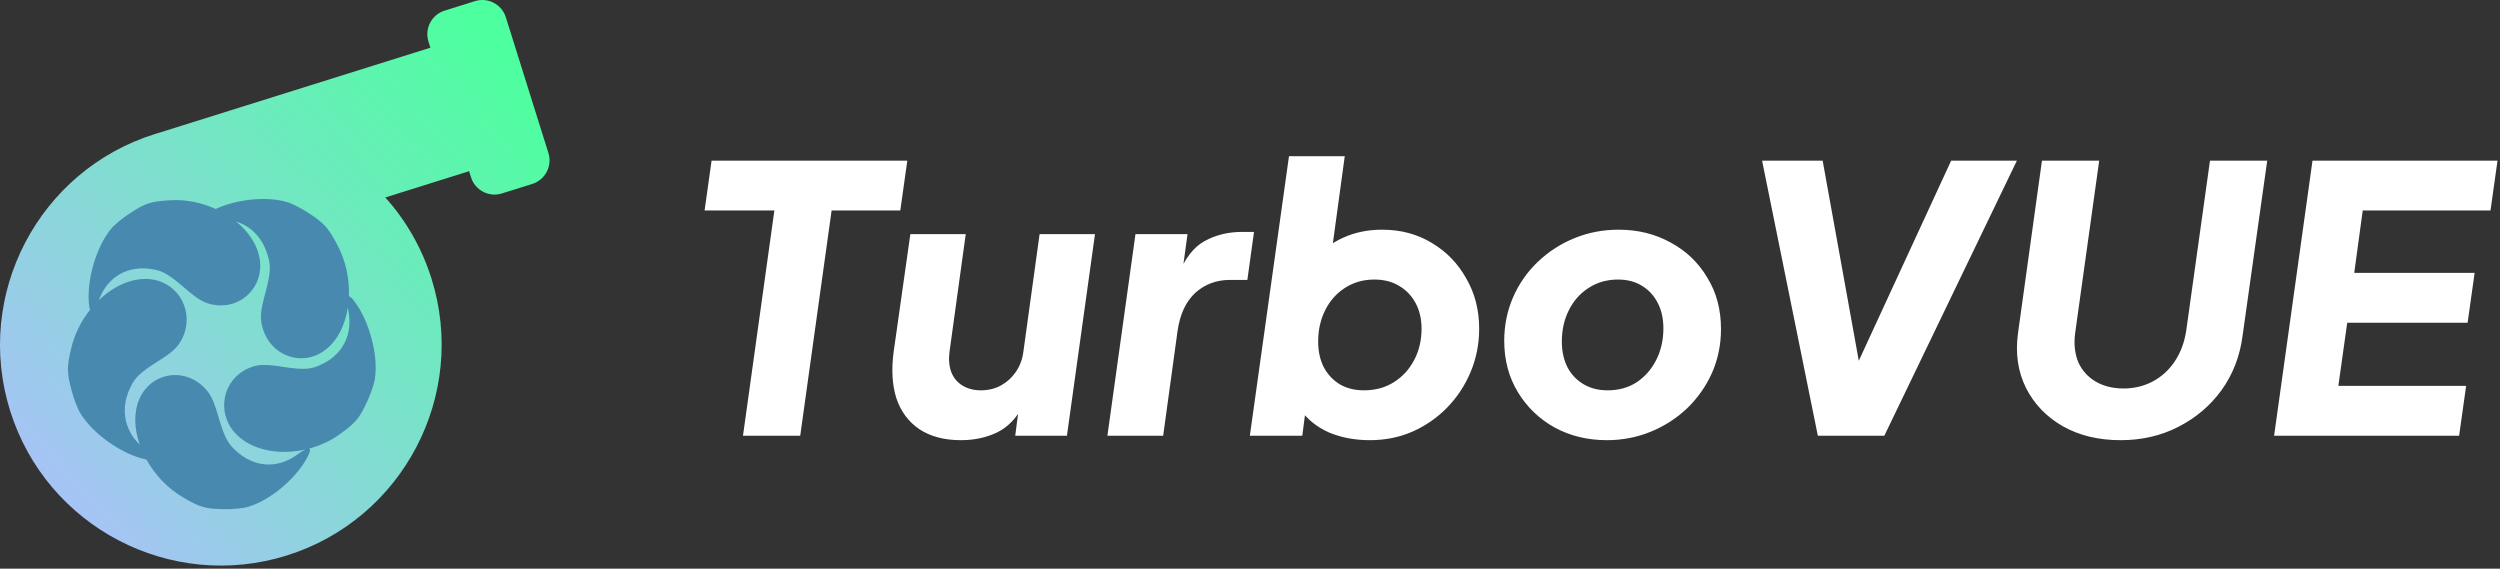 <svg width="677" height="154" viewBox="0 0 677 154" fill="none" xmlns="http://www.w3.org/2000/svg">
<rect x="0" y="0" width="677" height="154" fill="#333333" stroke="none"/>
<path fill-rule="evenodd" clip-rule="evenodd" d="M77.691 150.418C46.225 160.284 12.611 142.716 2.746 111.252C-7.12 79.785 10.446 46.172 41.912 36.306C42.181 36.222 42.45 36.142 42.72 36.063L42.859 36.022L116.549 12.917L116.027 11.252C114.925 7.736 116.887 3.983 120.402 2.882L128.613 0.307C132.129 -0.795 135.882 1.166 136.984 4.681L148.509 41.439C149.612 44.955 147.65 48.708 144.135 49.81L135.923 52.385C132.408 53.488 128.655 51.526 127.552 48.01L127.035 46.358L104.342 53.474C109.881 59.641 114.219 67.059 116.857 75.473C126.722 106.937 109.145 140.556 77.691 150.418Z" fill="url(#paint0_linear_0_1)"/>
<g style="mix-blend-mode:luminosity">
<path fill-rule="evenodd" clip-rule="evenodd" d="M83.534 57.673C81.697 56.457 79.068 55.094 77.69 54.714C72.201 53.075 64.048 53.957 58.41 56.589C54.591 54.853 50.235 53.949 45.908 54.238C40.859 54.541 39.321 55.024 35.179 57.753C33.344 58.931 31.058 60.778 30.157 61.888C26.082 66.705 23.429 75.821 24.093 82.391C24.161 83.054 24.256 83.561 24.377 83.909C22.015 86.876 20.195 90.443 19.289 94.294C18.08 99.276 18.076 100.918 19.408 105.793C19.968 107.943 21.021 110.742 21.795 111.967C25.101 117.44 32.851 122.902 39.199 124.345C39.356 124.381 39.505 124.412 39.645 124.438C41.94 128.573 45.429 132.317 49.71 134.78C54.12 137.358 55.675 137.821 60.636 137.88C62.818 137.933 65.741 137.685 67.101 137.269C73.138 135.563 80.309 129.5 83.312 123.687C83.996 122.356 84.131 121.613 83.703 121.481C86.725 120.675 89.663 119.322 92.248 117.419C96.346 114.447 97.392 113.207 99.463 108.648C100.397 106.655 101.364 103.847 101.546 102.413C102.475 96.105 99.971 86.885 95.995 81.625C95.334 80.753 94.832 80.281 94.494 80.217C94.67 75.518 93.632 70.515 91.264 66.158C88.834 61.616 87.745 60.39 83.534 57.673ZM37.837 120.42C36.342 116.133 36.164 111.737 37.706 108.114C40.656 101.169 49.202 99.388 54.816 104.485C56.926 106.379 57.811 108.207 59.265 113.258C60.786 118.33 61.69 120.089 63.8 121.983C68.746 126.583 74.993 127.025 80.289 123.235C81.269 122.522 82.049 122.025 82.633 121.742C75.3 123.376 67.666 121.822 63.527 117.11C58.518 111.413 60.402 102.755 67.241 99.746C69.792 98.606 71.786 98.571 76.893 99.387C82.046 100.149 83.986 100.067 86.537 98.927C92.661 96.323 95.596 90.74 94.362 84.225C94.299 83.903 94.243 83.6 94.195 83.316C93.409 88.293 91.179 92.64 87.662 95.084C81.528 99.352 73.296 96.259 71.146 88.946C70.327 86.216 70.521 84.201 71.905 79.162C73.241 74.069 73.383 72.102 72.564 69.371C71.215 64.573 68.101 61.287 63.97 60.017C67.296 62.733 69.645 66.191 70.303 69.935C71.623 77.429 65.511 83.713 58.099 82.573C55.325 82.162 53.602 81.121 49.66 77.688C45.651 74.276 43.95 73.303 41.176 72.893C34.586 71.796 29.174 74.924 26.841 81.078C26.814 81.15 26.788 81.221 26.761 81.291C30.994 77.233 36.299 74.938 41.197 75.669C48.603 76.77 52.68 84.681 49.422 91.492C48.217 94.046 46.733 95.383 42.353 98.108C37.974 100.905 36.56 102.242 35.355 104.797C32.575 110.433 33.554 116.246 37.837 120.42Z" fill="#488AAF"/>
</g>
<path d="M201.2 118L209.7 57H190.8L192.7 43.5H245.7L243.8 57H225.2L216.7 118H201.2ZM260.223 119.2C255.689 119.2 251.923 118.2 248.923 116.2C245.989 114.2 243.923 111.4 242.723 107.8C241.589 104.2 241.356 99.967 242.023 95.1L246.523 63.4H261.523L257.123 95.3C256.856 97.367 257.023 99.2 257.623 100.8C258.223 102.333 259.223 103.533 260.623 104.4C262.023 105.267 263.689 105.7 265.623 105.7C267.623 105.7 269.423 105.267 271.023 104.4C272.623 103.533 273.956 102.333 275.023 100.8C276.156 99.2 276.856 97.367 277.123 95.3L281.523 63.4H296.523L288.923 118H274.923L276.323 107.2L276.923 110C275.256 113.267 272.956 115.633 270.023 117.1C267.089 118.5 263.823 119.2 260.223 119.2ZM299.884 118L307.484 63.4H321.584L319.784 76.5L318.984 74.6C320.85 70 323.25 66.9 326.184 65.3C329.184 63.633 332.584 62.8 336.384 62.8H339.584L337.784 75.8H333.084C329.417 75.8 326.284 76.967 323.684 79.3C321.15 81.633 319.55 85.067 318.884 89.6L314.984 118H299.884ZM370.958 119.2C366.891 119.2 363.191 118.5 359.858 117.1C356.591 115.633 354.024 113.567 352.158 110.9L353.958 108L352.658 118H338.458L349.058 42.3H364.158L359.858 73.8L355.958 70.6C357.958 67.867 360.524 65.8 363.658 64.4C366.858 62.933 370.391 62.2 374.258 62.2C379.324 62.2 383.824 63.4 387.758 65.8C391.691 68.133 394.791 71.333 397.058 75.4C399.391 79.4 400.558 83.933 400.558 89C400.558 93.133 399.791 97.033 398.258 100.7C396.724 104.367 394.591 107.6 391.858 110.4C389.191 113.133 386.058 115.3 382.458 116.9C378.924 118.433 375.091 119.2 370.958 119.2ZM369.358 105.7C372.424 105.7 375.124 104.967 377.458 103.5C379.791 102.033 381.624 100.033 382.958 97.5C384.291 94.967 384.958 92.133 384.958 89C384.958 86.4 384.424 84.1 383.358 82.1C382.291 80.1 380.791 78.533 378.858 77.4C376.991 76.267 374.758 75.7 372.158 75.7C369.158 75.7 366.491 76.467 364.158 78C361.891 79.467 360.124 81.467 358.858 84C357.591 86.533 356.958 89.367 356.958 92.5C356.958 95.1 357.458 97.4 358.458 99.4C359.524 101.4 360.991 102.967 362.858 104.1C364.724 105.167 366.891 105.7 369.358 105.7ZM435.145 119.2C429.945 119.2 425.245 118.067 421.045 115.8C416.845 113.467 413.512 110.267 411.045 106.2C408.579 102.133 407.345 97.5 407.345 92.3C407.345 88.1 408.145 84.167 409.745 80.5C411.345 76.833 413.579 73.633 416.445 70.9C419.312 68.167 422.612 66.033 426.345 64.5C430.079 62.967 434.079 62.2 438.345 62.2C443.545 62.2 448.245 63.367 452.445 65.7C456.645 67.967 459.945 71.133 462.345 75.2C464.812 79.2 466.045 83.833 466.045 89.1C466.045 93.3 465.245 97.233 463.645 100.9C462.045 104.5 459.812 107.7 456.945 110.5C454.079 113.233 450.779 115.367 447.045 116.9C443.312 118.433 439.345 119.2 435.145 119.2ZM435.345 105.7C438.345 105.7 440.979 104.967 443.245 103.5C445.512 101.967 447.279 99.933 448.545 97.4C449.812 94.867 450.445 92.033 450.445 88.9C450.445 86.3 449.945 84.033 448.945 82.1C447.945 80.1 446.512 78.533 444.645 77.4C442.845 76.267 440.679 75.7 438.145 75.7C435.145 75.7 432.479 76.467 430.145 78C427.879 79.467 426.112 81.467 424.845 84C423.579 86.533 422.945 89.367 422.945 92.5C422.945 95.1 423.445 97.4 424.445 99.4C425.445 101.333 426.879 102.867 428.745 104C430.612 105.133 432.812 105.7 435.345 105.7ZM492.273 118L477.173 43.5H493.573L504.373 103.3H500.773L528.373 43.5H546.173L510.273 118H492.273ZM574.264 119.2C568.264 119.2 563.031 117.933 558.564 115.4C554.164 112.867 550.864 109.433 548.664 105.1C546.464 100.7 545.731 95.767 546.464 90.3L552.964 43.5H568.464L561.964 90.1C561.564 93.033 561.831 95.667 562.764 98C563.764 100.267 565.331 102.033 567.464 103.3C569.597 104.567 572.131 105.2 575.064 105.2C577.931 105.2 580.564 104.567 582.964 103.3C585.364 102.033 587.364 100.2 588.964 97.8C590.564 95.4 591.597 92.567 592.064 89.3L598.464 43.5H613.964L607.264 91.1C606.531 96.567 604.631 101.433 601.564 105.7C598.497 109.9 594.597 113.2 589.864 115.6C585.197 118 579.997 119.2 574.264 119.2ZM615.827 118L626.227 43.5H676.327L674.427 57H639.827L637.527 73.9H670.127L668.227 87.4H635.627L633.227 104.5H667.827L665.927 118H615.827Z" fill="white"/>
<defs>
<linearGradient id="paint0_linear_0_1" x1="139.324" y1="19.808" x2="-0.176" y2="144.808" gradientUnits="userSpaceOnUse">
<stop stop-color="#4EFF9F"/>
<stop offset="1" stop-color="#B0BDFF"/>
</linearGradient>
</defs>
</svg>
